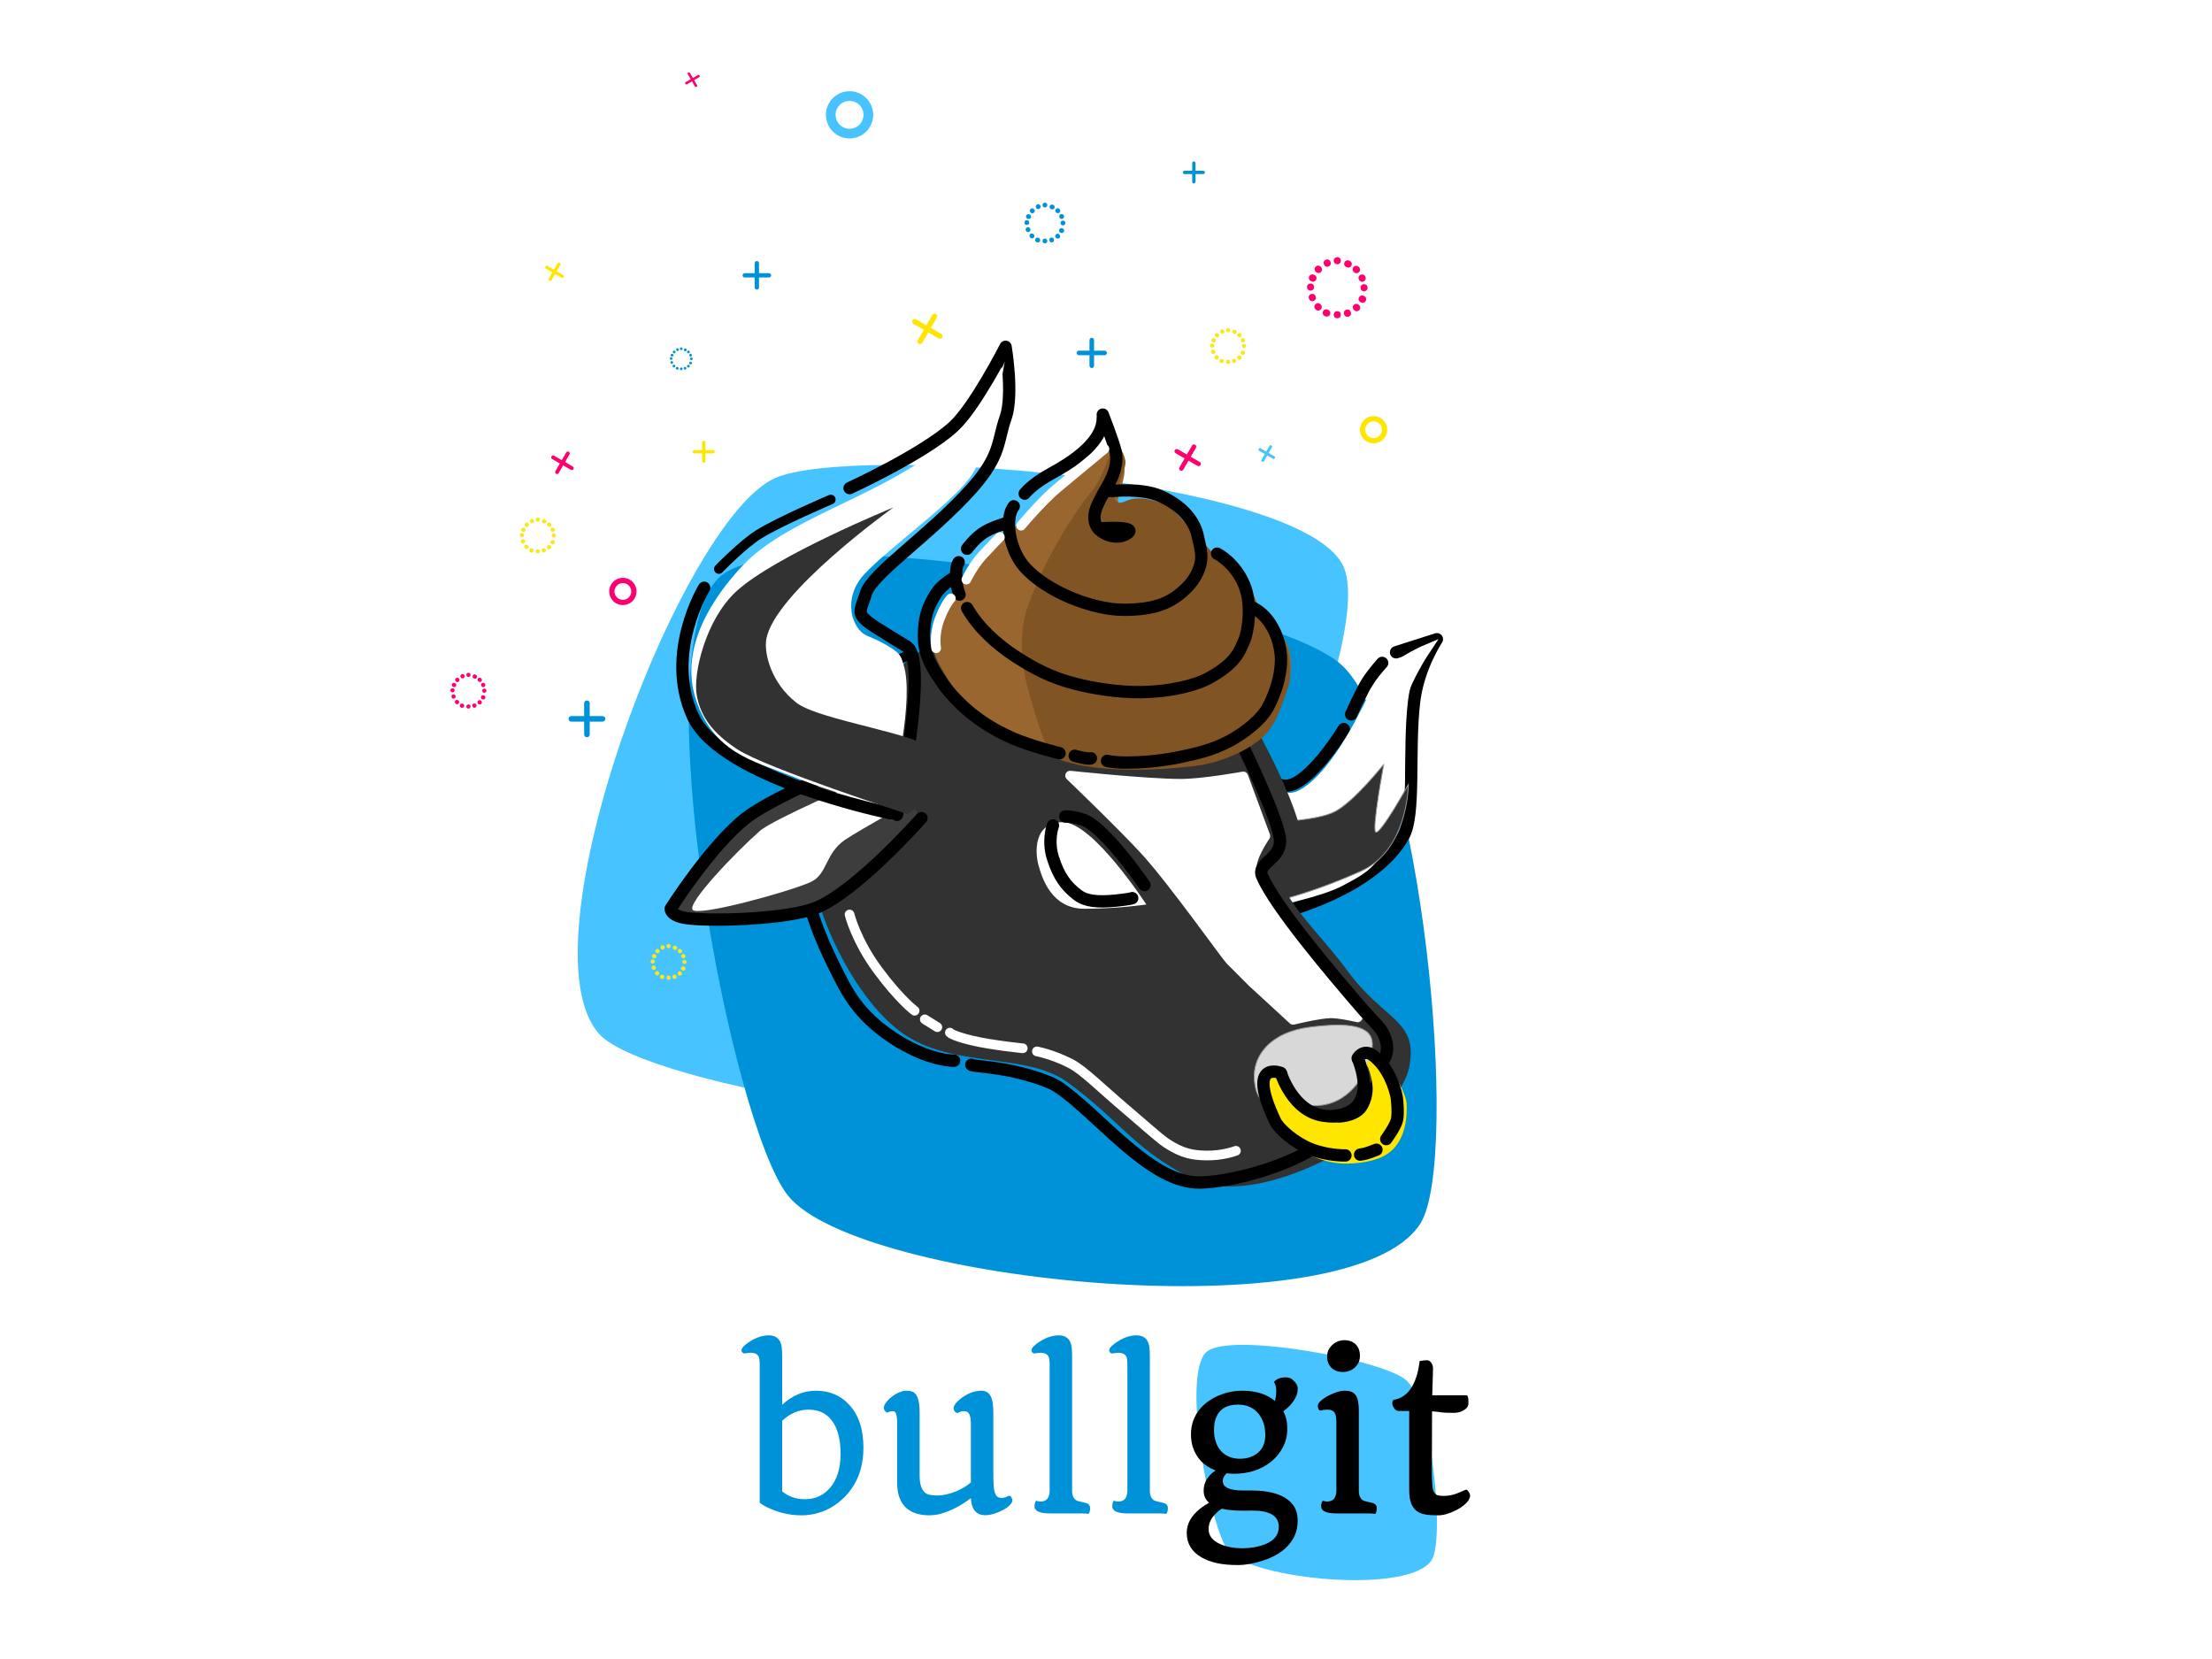 <svg width="2513" height="1885" viewBox="0 0 2513 1885" xmlns="http://www.w3.org/2000/svg"><title>Dribbble</title><g fill="none" fill-rule="evenodd"><path fill="#FFF" d="M0 0h2513v1885H0z"/><path d="M880.586 543.122C772.97 590.922 589.54 1075.745 681.2 1175.21c54.114 58.72 489.264 132.364 586.103 71.98 82.716-51.576 305.43-519.442 257.57-606.488-54.147-98.477-557.055-136.325-644.287-97.58z" fill="#47C4FF"/><path d="M895.45 1358.597c80.292 99.33 639.727 155.405 718.2 31.45 46.33-73.178 1.33-549.752-89.118-634.257-77.257-72.18-629.955-174.173-707.716-99.594-87.973 84.372 13.554 621.887 78.635 702.4z" fill="#0092D8"/><path d="M1395.547 1762.166c25.824 31.948 205.76 49.985 231 10.116 14.9-23.537.427-176.82-28.664-204-24.85-23.217-202.617-56.022-227.628-32.034-28.295 27.137 4.36 200.022 25.292 225.918z" fill="#47C3FF"/><path d="M1457.03 1036.14s102.626-24.938 137.35-86.298c13.845-24.463 5.604-96.425 12.066-152.184 4.62-39.864 25.985-71.452 25.985-71.452l-46.4 14.847M1570.252 753.116s-10.926 12.255-17.17 22.27c-7.058 11.328-18.096 36.19-18.096 36.19M1526.634 828.28s-32.737 54.042-58.92 63.1c-23.986 8.3-33.713-26.29-43.165-11.134-8.9 14.27 4.366 26.747 6.495 51.5 2.6 30.234-11.9 33.66-6.496 59.854 5.403 26.193 31.552 43.614 31.552 43.614" stroke="#000" stroke-width="14" stroke-linecap="round" stroke-linejoin="round"/><path d="M1588.813 807.865c2.94-28.245 30.626-69.596 30.626-69.596s-41.763 17.63-53.828 41.757c-12.065 24.127-44.546 96.507-83.524 120.634-33.87 20.965-42.69-25.982-51.97-9.28-2.842 5.115 17.68 20.702 20.416 38.975 2.988 19.953-14.277 38.027-12.064 57.533 2.38 20.978 12.064 35.262 12.064 35.262s49.134-9.26 73.19-22.27c25.13-13.59 41.607-20.154 58.593-70.525 16.986-50.37 2.32-82.376 6.496-122.49z" stroke="#FFF" stroke-width="11" fill="#FFF"/><path d="M1433.83 989.744c-4.085-18.112 11.136-55.677 11.136-55.677s51.08-1.444 71.575-12.064c21.888-11.34 55.568-53.82 55.568-53.82s-13.663 73.368-9.28 77.02c4.898 4.08 37.122-53.822 37.122-53.822s0 74.237-53.827 98.364c-53.827 24.127-90.95 32.478-90.95 32.478s-18.313-19.04-21.344-32.478z" stroke="#979797" fill="#323232"/><path d="M921.548 951.478c3.327-23.442 16.245-78.386 42.393-123.41 18.26-31.44 49.724-56.068 60.293-70.118 25.398-33.76 62.69-21.188 67.83-23.373 19.782-8.414 198.41 3.802 259.067 23.373 54.276 17.514 85.728 87.882 85.728 87.882s35.013 64.94 42.393 105.646c3.603 19.872-27.318 42.803-21.667 55.16 13.397 29.294 49.773 63.914 72.54 95.36 42.415 58.59 81.96 56.096 70.654 111.256-4.625 22.565-36.805 67.09-70.655 90.686-4.684 3.266-21.87 13.464-44.906 23.22-38.707 16.394-93.926 31.537-134.086 10.437-64.06-33.657-76.906-62.65-137.542-107.515-47.766-35.34-131.446-15.145-189.355-57.03-55.582-40.2-102.685-143.042-102.685-197.267" fill="#323232"/><path d="M1397.636 1090.89c-4.64-4.64-65.154-89.998-96.517-124.345-25.803-28.256-85.382-85.37-85.382-85.37s84.542 9.086 125.287 9.278c24.836.117 71.46-8.35 71.46-8.35l25.057 67.74s-18.32 26.38-14.85 38.045c7.667 25.763 48.26 74.236 48.26 74.236l71.46 93.723s-21.002-5.04-31.555-4.64c-13.885.528-41.762 7.424-41.762 7.424l-46.402-42.685s12.064 12.064-25.057-25.054z" stroke="#FFF" stroke-width="11" stroke-linecap="round" stroke-linejoin="round" fill="#FFF"/><path d="M1231.957 1032.43c37.817 0 70.403-4.822 70.403-4.822s-60.69-93.317-94.514-93.54c-34.64-.23-31.826 35.68-27.968 49.18 3.857 13.5 14.26 49.182 52.08 49.182z" fill="#FFF"/><path d="M1494.152 1256.066c43.823 0 64.964-47.56 64.964-69.596 0-22.038-27.842-25.055-71.46-19.487-43.618 5.567-66.82 32.478-62.18 64.028 4.64 31.552 24.854 25.056 68.676 25.056z" stroke="#979797" fill="#D8D8D8"/><g stroke="#000" stroke-linecap="round" stroke-linejoin="round"><path d="M1036.626 742.91s-29.698 6.494-64.036 50.108c-34.337 43.614-45.474 90.94-45.474 90.94M924.332 902.516l-5.568 31.55" stroke-width="11"/><path d="M916.908 954.482c0 7.423-20.417 40.83 31.553 144.76 12.755 25.506 25.058 52.893 65.892 79.804 40.834 26.91 69.604 25.983 69.604 25.983M1103.445 1209.668c0 1.398 23.447 2.18 47.33 7.424 23.692 5.2 42.69 12.063 51.043 17.63 44.49 29.658 101.287 104.952 155.912 108.57 24.876 1.65 92.37-11.327 140.135-41.756 42.907-27.335 67.747-72.38 67.747-72.38M1411.556 846.84s42.69 87.227 42.69 108.57c0 21.343-26.76 25.124-20.417 39.902 15.006 34.953 79.81 111.354 115.077 152.184 8.513 9.855 18.933 19.326 22.273 25.982 10.497 20.92 0 31.55 0 31.55" stroke-width="14"/></g><g><path d="M1569.477 1314.666c-10.27 4.697-33.41 9.725-55.212 5.975-22.672-3.9-44.075-16.935-57.59-30.79-13.743-14.088-22.372-51.015-19.516-58.828 2.855-7.813 13.506-9.842 16.658-7.813 4.082 2.626 4.517 11.366 9.043 19.3 4.975 8.72 14.157 16.8 21.42 22.52 21.07 16.6 57.742 12.268 68.062-3.71 1.317-2.038 7.465-12.392 7.14-25.243-.33-13.004-7.14-28.494-7.14-28.494s5.918-9.57 12.85-5.056c20.468 13.328 32.843 43.26 32.843 51.933 0 6.882 2.703 45.908-28.558 60.206z" fill="#FFE600"/><path d="M1455.174 1218.948s-39.906-15.775-6.496 54.75c4.294 9.062 22.023 24.357 39.906 31.55 19.903 8.004 39.906 7.423 39.906 7.423M1545.195 1311.743s5.7-.648 11.136-2.784c3.227-1.268 7.426-2.785 7.426-2.785M1542.41 1202.245s4.342-8.22 12.993-5.568c4.184 1.282 11.542 8.172 15.777 13.92 12.993 17.63 15.777 37.117 15.777 37.117s2.045 17.192 0 25.055c-1.977 7.602-12.065 21.342-12.065 21.342" stroke="#000" stroke-width="14" stroke-linecap="round"/><path d="M1455.174 1218.948s16.705 56.605 64.964 48.253c48.258-8.35 22.273-64.955 22.273-64.955" stroke="#000" stroke-width="14"/></g><g><path d="M1046.836 929.427s-76.1 86.3-122.502 103.003c-28.968 10.427-102.073 14.555-140.135 11.135-22.91-2.058-22.274-11.135-22.274-11.135s45.188-71.355 85.38-103.003c34.052-26.813 148.487-72.38 148.487-72.38" stroke="#000" stroke-width="14" stroke-linecap="round" stroke-linejoin="round" fill="#3D3D3D"/><path d="M1044.997 886.254c8.31 3.52 0 18.713 0 18.713S976.682 942.8 960 954.09c-23.04 15.59-19.606 39.664-39.77 48.34-26.84 11.552-127.104 38.986-133.342 31.19-6.238-7.798 48.68-65.293 76.42-89.667 15.148-13.312 118.526-57.7 118.526-57.7s49.38-5.836 63.163 0z" fill="#FFF"/></g><g stroke="#000" stroke-width="14" stroke-linecap="round" stroke-linejoin="round"><path d="M1196.25 937.78s-6.497 16.702 0 37.117c6.496 20.415 14.762 31.763 27.84 41.757 9.207 7.035 22.003 8.653 43.62 6.496 16.158-1.612 18.56-2.784 18.56-2.784M1210.17 927.57s16.705 0 27.842 7.425c26.177 17.45 62.18 70.524 62.18 70.524"/></g><g><path d="M1011.568 923.86S819.463 884.884 786.98 813.432c-32.48-71.452 12.994-145.688 12.994-145.688" stroke="#000" stroke-width="14" stroke-linecap="round" stroke-linejoin="round"/><path d="M816.68 646.402s27.19-28.096 45.473-39.438c24.098-14.95 81.668-39.438 81.668-39.438" stroke="#000" stroke-width="11" stroke-linecap="round" stroke-linejoin="round"/><path d="M965.166 554.535s83.145-38.154 117.862-69.597c24.368-22.07 59.395-90.94 59.395-90.94s9.28 54.75 0 80.733c-9.28 25.984-4.868 42.584-38.05 79.805-47.255 53.006-113.773 96.69-120.646 119.705-8.525 28.547-17.583 21.084 46.402 60.317 25.727 15.775-11.137 191.158-11.137 191.158" stroke="#000" stroke-width="14" stroke-linecap="round" stroke-linejoin="round"/><path d="M981.87 652.434c30.584-32.93 106.412-84.95 124.36-116.458 20.507-36.004 35.265-125.274 35.265-125.274s-21.48 59.803-81.668 103.93c-71.96 52.758-167.648 76.362-216.235 128.058-31.42 33.43-72.865 91.78-52.9 152.184 19.967 60.403 65.51 69.69 104.87 85.372 26.27 10.466 80 30.9 109.51 31.55 18.715.413 9.28-16.703 9.28-16.703s24.884-101.306 12.065-140.12c-1.676-5.076-2.068-9.203-7.424-13.92-7.92-6.973-22.44-14.13-33.41-18.56-18.392-7.423-28.854-42.99-3.712-70.06z" fill="#FFF"/><path d="M838.024 851.48c32.755 21.377 193.078 73.378 193.078 73.378s54.227-32.42 29.786-71.848c-11.635-18.77-130.03-34.394-156.05-54.64-28.74-22.362-36.742-55.716-34.355-71.492 7.976-52.722 144.492-150.396 144.492-150.396s-135.02 55.07-178.795 95.633c-34.69 32.142-49.2 93.992-44.558 118.12 4.64 24.125 17.754 42.545 46.402 61.244z" fill="#323232"/></g><g transform="translate(493 72)"><path d="M369.288 238.348v-11.33c0-1.355-1.1-2.454-2.455-2.454-1.366 0-2.455 1.1-2.455 2.455v11.328h-11.33c-1.355 0-2.454 1.1-2.454 2.455 0 1.366 1.098 2.455 2.454 2.455h11.33v11.33c0 1.355 1.1 2.455 2.455 2.455 1.365 0 2.455-1.1 2.455-2.455v-11.33h11.33c1.355 0 2.454-1.1 2.454-2.455 0-1.365-1.1-2.455-2.455-2.455h-11.33zM865.23 121.988v-8.73c0-1.056-.847-1.904-1.892-1.904-1.054 0-1.894.852-1.894 1.904v8.73h-8.73c-1.056 0-1.904.848-1.904 1.894 0 1.053.852 1.893 1.904 1.893h8.73v8.73c0 1.056.848 1.904 1.894 1.904 1.053 0 1.893-.853 1.893-1.905v-8.73h8.73c1.057 0 1.905-.848 1.905-1.893 0-1.054-.852-1.894-1.904-1.894h-8.73zM749.927 326.363v-11.977c0-1.432-1.162-2.594-2.595-2.594-1.444 0-2.596 1.16-2.596 2.594v11.977H732.76c-1.433 0-2.595 1.162-2.595 2.596 0 1.442 1.16 2.594 2.594 2.594h11.976v11.977c0 1.434 1.162 2.596 2.596 2.596 1.443 0 2.595-1.162 2.595-2.595v-11.976h11.977c1.433 0 2.595-1.162 2.595-2.595 0-1.445-1.163-2.597-2.596-2.597h-11.977z" fill="#0092D8"/><path d="M308.404 439.347v-8.73c0-1.056-.848-1.903-1.894-1.903-1.054 0-1.894.852-1.894 1.903v8.73h-8.73c-1.056 0-1.904.848-1.904 1.894 0 1.054.853 1.895 1.904 1.895h8.73v8.73c0 1.055.848 1.903 1.894 1.903 1.053 0 1.894-.852 1.894-1.904v-8.73h8.73c1.055 0 1.903-.847 1.903-1.893 0-1.052-.852-1.893-1.904-1.893h-8.73z" fill="#FFE600"/><ellipse stroke="#47C3FF" stroke-width="11" cx="472.166" cy="58.461" rx="21.345" ry="21.343"/><ellipse stroke="#FF006F" stroke-width="6" cx="214.633" cy="599.921" rx="12.529" ry="12.527"/><ellipse stroke="#FFE600" stroke-width="6" cx="1067.508" cy="416.186" rx="12.529" ry="12.527"/><path d="M564.547 300.552l6.81-11.795c.814-1.41.33-3.215-1.08-4.03-1.41-.814-3.217-.332-4.032 1.08l-6.81 11.794-11.794-6.81c-1.41-.813-3.215-.33-4.03 1.082-.813 1.408-.33 3.216 1.08 4.03l11.795 6.81-6.81 11.794c-.815 1.41-.33 3.216 1.08 4.03 1.41.814 3.217.333 4.03-1.078l6.81-11.795 11.795 6.81c1.41.814 3.216.33 4.03-1.08.814-1.41.333-3.217-1.08-4.032l-11.793-6.808z" fill="#FFE600"/><path d="M948.312 442.656l3.715-6.435c.44-.76.176-1.744-.593-2.188-.774-.447-1.75-.184-2.192.58l-3.715 6.436-6.435-3.715c-.76-.44-1.745-.176-2.19.593-.446.774-.183 1.75.582 2.192l6.435 3.715-3.716 6.435c-.44.76-.176 1.745.593 2.19.774.446 1.75.183 2.192-.582l3.714-6.435 6.435 3.717c.76.44 1.744.176 2.188-.594.447-.774.184-1.75-.58-2.192l-6.436-3.714z" fill="#47C3FF"/><path d="M139.408 236.153l4.15-7.19c.502-.87.207-1.97-.654-2.467-.867-.5-1.965-.2-2.465.667l-4.152 7.19-7.19-4.152c-.868-.5-1.97-.206-2.467.656-.5.867-.197 1.965.67 2.465l7.188 4.15-4.15 7.19c-.503.87-.208 1.97.653 2.47.87.5 1.966.197 2.466-.67l4.15-7.188 7.19 4.15c.87.503 1.97.208 2.468-.654.5-.867.2-1.965-.667-2.464l-7.19-4.15z" fill="#FFE600"/><path d="M176.956 741.525v-14.567c0-1.743-1.414-3.156-3.157-3.156-1.74 0-3.157 1.413-3.157 3.156v14.567h-14.567c-1.743 0-3.156 1.413-3.156 3.156 0 1.74 1.413 3.157 3.156 3.157h14.567v14.567c0 1.743 1.413 3.156 3.156 3.156 1.74 0 3.156-1.413 3.156-3.156v-14.567h14.566c1.743 0 3.156-1.413 3.156-3.156 0-1.74-1.413-3.155-3.156-3.155h-14.566z" fill="#0092D8"/><g fill="#FF006F"><path d="M859.784 446.912l5.895-10.21c.704-1.222.286-2.785-.937-3.49-1.23-.71-2.784-.288-3.49.934l-5.895 10.21-10.21-5.895c-1.222-.704-2.785-.285-3.49.937-.71 1.23-.288 2.785.934 3.49l10.21 5.896-5.894 10.21c-.706 1.222-.287 2.784.935 3.49 1.23.71 2.785.287 3.49-.934l5.896-10.212 10.21 5.895c1.22.705 2.784.287 3.49-.936.71-1.23.287-2.785-.935-3.49l-10.21-5.895zM295.613 19.025l5.697-3.29c.674-.388.907-1.26.514-1.94-.396-.686-1.26-.917-1.938-.526l-5.697 3.288-3.29-5.697c-.39-.673-1.26-.906-1.94-.513-.687.396-.917 1.26-.527 1.938l3.29 5.697-5.697 3.29c-.674.388-.908 1.26-.514 1.94.396.686 1.26.917 1.938.526l5.697-3.29 3.29 5.698c.388.674 1.26.907 1.94.514.686-.396.916-1.26.525-1.938l-3.29-5.697zM148.988 452.943l5.04-8.728c.602-1.044.244-2.38-.8-2.983-1.053-.607-2.38-.246-2.984.8l-5.04 8.726-8.727-5.04c-1.044-.6-2.38-.243-2.983.8-.607 1.053-.246 2.382.8 2.985l8.726 5.04-5.04 8.727c-.6 1.044-.243 2.38.8 2.983 1.053.607 2.382.245 2.985-.8l5.04-8.727 8.727 5.04c1.044.602 2.38.244 2.983-.8.607-1.053.245-2.38-.8-2.984l-8.727-5.04z"/></g><g fill="#F8E81C"><g transform="translate(97.597 515.877)"><ellipse cx="20.455" cy="2.51" rx="2.394" ry="2.383"/><ellipse cx="20.455" cy="38.467" rx="2.394" ry="2.383"/><ellipse cx="38.517" cy="20.489" rx="2.394" ry="2.383"/><ellipse cx="2.394" cy="20.055" rx="2.394" ry="2.383"/></g><g transform="rotate(-45 692.47 161.012)"><ellipse cx="20.611" cy="2.671" rx="2.394" ry="2.511"/><ellipse cx="20.611" cy="38.629" rx="2.394" ry="2.511"/><ellipse cx="38.673" cy="20.65" rx="2.394" ry="2.511"/><ellipse cx="2.55" cy="20.217" rx="2.394" ry="2.511"/></g><g><g transform="rotate(-22 1396.394 28.257)"><ellipse cx="20.72" cy="2.773" rx="2.394" ry="2.455"/><ellipse cx="20.72" cy="38.73" rx="2.394" ry="2.455"/><ellipse cx="38.782" cy="20.751" rx="2.394" ry="2.455"/><ellipse cx="2.659" cy="20.318" rx="2.394" ry="2.455"/></g><g transform="rotate(-67 459.347 205.163)"><ellipse cx="20.662" cy="2.81" rx="2.394" ry="2.566"/><ellipse cx="20.662" cy="38.768" rx="2.394" ry="2.566"/><ellipse cx="38.723" cy="20.789" rx="2.394" ry="2.566"/><ellipse cx="2.6" cy="20.356" rx="2.394" ry="2.566"/></g></g></g><g fill="#F8E81C"><g transform="translate(246.084 1000.267)"><ellipse cx="20.455" cy="2.51" rx="2.394" ry="2.383"/><ellipse cx="20.455" cy="38.467" rx="2.394" ry="2.383"/><ellipse cx="38.517" cy="20.489" rx="2.394" ry="2.383"/><ellipse cx="2.394" cy="20.055" rx="2.394" ry="2.383"/></g><g transform="rotate(-45 1351.426 223.967)"><ellipse cx="20.611" cy="2.671" rx="2.394" ry="2.511"/><ellipse cx="20.611" cy="38.629" rx="2.394" ry="2.511"/><ellipse cx="38.673" cy="20.65" rx="2.394" ry="2.511"/><ellipse cx="2.55" cy="20.217" rx="2.394" ry="2.511"/></g><g><g transform="rotate(-22 2716.624 -111.5)"><ellipse cx="20.72" cy="2.773" rx="2.394" ry="2.455"/><ellipse cx="20.72" cy="38.73" rx="2.394" ry="2.455"/><ellipse cx="38.782" cy="20.751" rx="2.394" ry="2.455"/><ellipse cx="2.659" cy="20.318" rx="2.394" ry="2.455"/></g><g transform="rotate(-67 899.508 335.188)"><ellipse cx="20.662" cy="2.81" rx="2.394" ry="2.566"/><ellipse cx="20.662" cy="38.768" rx="2.394" ry="2.566"/><ellipse cx="38.723" cy="20.789" rx="2.394" ry="2.566"/><ellipse cx="2.6" cy="20.356" rx="2.394" ry="2.566"/></g></g></g><g fill="#F8E81C"><g transform="translate(881.796 300.592)"><ellipse cx="20.455" cy="2.51" rx="2.394" ry="2.383"/><ellipse cx="20.455" cy="38.467" rx="2.394" ry="2.383"/><ellipse cx="38.517" cy="20.489" rx="2.394" ry="2.383"/><ellipse cx="2.394" cy="20.055" rx="2.394" ry="2.383"/></g><g transform="rotate(-45 824.7 -893.242)"><ellipse cx="20.611" cy="2.671" rx="2.394" ry="2.511"/><ellipse cx="20.611" cy="38.629" rx="2.394" ry="2.511"/><ellipse cx="38.673" cy="20.65" rx="2.394" ry="2.511"/><ellipse cx="2.55" cy="20.217" rx="2.394" ry="2.511"/></g><g><g transform="rotate(-22 1234.72 -2096.563)"><ellipse cx="20.72" cy="2.773" rx="2.394" ry="2.455"/><ellipse cx="20.72" cy="38.73" rx="2.394" ry="2.455"/><ellipse cx="38.782" cy="20.751" rx="2.394" ry="2.455"/><ellipse cx="2.659" cy="20.318" rx="2.394" ry="2.455"/></g><g transform="rotate(-67 688.817 -494.877)"><ellipse cx="20.662" cy="2.81" rx="2.394" ry="2.566"/><ellipse cx="20.662" cy="38.768" rx="2.394" ry="2.566"/><ellipse cx="38.723" cy="20.789" rx="2.394" ry="2.566"/><ellipse cx="2.6" cy="20.356" rx="2.394" ry="2.566"/></g></g></g><g fill="#FF006F"><g transform="translate(18.713 692.187)"><ellipse cx="20.455" cy="2.51" rx="2.394" ry="2.383"/><ellipse cx="20.455" cy="38.467" rx="2.394" ry="2.383"/><ellipse cx="38.517" cy="20.489" rx="2.394" ry="2.383"/><ellipse cx="2.394" cy="20.055" rx="2.394" ry="2.383"/></g><g transform="rotate(-45 865.855 344.39)"><ellipse cx="20.611" cy="2.671" rx="2.394" ry="2.511"/><ellipse cx="20.611" cy="38.629" rx="2.394" ry="2.511"/><ellipse cx="38.673" cy="20.65" rx="2.394" ry="2.511"/><ellipse cx="2.55" cy="20.217" rx="2.394" ry="2.511"/></g><g><g transform="rotate(-22 1810.472 319.324)"><ellipse cx="20.72" cy="2.773" rx="2.394" ry="2.455"/><ellipse cx="20.72" cy="38.73" rx="2.394" ry="2.455"/><ellipse cx="38.782" cy="20.751" rx="2.394" ry="2.455"/><ellipse cx="2.659" cy="20.318" rx="2.394" ry="2.455"/></g><g transform="rotate(-67 553.093 352.91)"><ellipse cx="20.662" cy="2.81" rx="2.394" ry="2.566"/><ellipse cx="20.662" cy="38.768" rx="2.394" ry="2.566"/><ellipse cx="38.723" cy="20.789" rx="2.394" ry="2.566"/><ellipse cx="2.6" cy="20.356" rx="2.394" ry="2.566"/></g></g></g><g fill="#FF006F"><g transform="translate(991.85 219.924)"><ellipse cx="34.413" cy="4.281" rx="4.027" ry="4.065"/><ellipse cx="34.413" cy="65.621" rx="4.027" ry="4.065"/><ellipse cx="64.8" cy="34.951" rx="4.027" ry="4.065"/><ellipse cx="4.027" cy="34.212" rx="4.027" ry="4.065"/></g><g transform="rotate(-45 796.65 -1051.68)"><ellipse cx="34.676" cy="4.557" rx="4.027" ry="4.283"/><ellipse cx="34.676" cy="65.897" rx="4.027" ry="4.283"/><ellipse cx="65.062" cy="35.227" rx="4.027" ry="4.283"/><ellipse cx="4.289" cy="34.488" rx="4.027" ry="4.283"/></g><g><g transform="rotate(-22 1096.31 -2404.915)"><ellipse cx="34.859" cy="4.73" rx="4.027" ry="4.187"/><ellipse cx="34.859" cy="66.069" rx="4.027" ry="4.187"/><ellipse cx="65.245" cy="35.4" rx="4.027" ry="4.187"/><ellipse cx="4.473" cy="34.661" rx="4.027" ry="4.187"/></g><g transform="rotate(-67 697.13 -603.56)"><ellipse cx="34.76" cy="4.793" rx="4.027" ry="4.378"/><ellipse cx="34.76" cy="66.133" rx="4.027" ry="4.378"/><ellipse cx="65.146" cy="35.463" rx="4.027" ry="4.378"/><ellipse cx="4.374" cy="34.724" rx="4.027" ry="4.378"/></g></g></g><g fill="#0092D8"><g transform="translate(267.953 322.613)"><ellipse cx="12.995" cy="1.594" rx="1.521" ry="1.514"/><ellipse cx="12.995" cy="24.438" rx="1.521" ry="1.514"/><ellipse cx="24.47" cy="13.016" rx="1.521" ry="1.514"/><ellipse cx="1.521" cy="12.741" rx="1.521" ry="1.514"/></g><g transform="rotate(-45 536.717 -148.873)"><ellipse cx="13.094" cy="1.697" rx="1.521" ry="1.595"/><ellipse cx="13.094" cy="24.541" rx="1.521" ry="1.595"/><ellipse cx="24.569" cy="13.119" rx="1.521" ry="1.595"/><ellipse cx="1.62" cy="12.844" rx="1.521" ry="1.595"/></g><g><g transform="rotate(-22 976.925 -514.37)"><ellipse cx="13.164" cy="1.761" rx="1.521" ry="1.559"/><ellipse cx="13.164" cy="24.605" rx="1.521" ry="1.559"/><ellipse cx="24.638" cy="13.183" rx="1.521" ry="1.559"/><ellipse cx="1.689" cy="12.908" rx="1.521" ry="1.559"/></g><g transform="rotate(-67 390.927 -27.8)"><ellipse cx="13.126" cy="1.785" rx="1.521" ry="1.63"/><ellipse cx="13.126" cy="24.629" rx="1.521" ry="1.63"/><ellipse cx="24.601" cy="13.207" rx="1.521" ry="1.63"/><ellipse cx="1.652" cy="12.932" rx="1.521" ry="1.63"/></g></g></g><g fill="#0092D8"><g transform="translate(670.89 158.12)"><ellipse cx="23.206" cy="2.847" rx="2.716" ry="2.703"/><ellipse cx="23.206" cy="43.64" rx="2.716" ry="2.703"/><ellipse cx="43.696" cy="23.243" rx="2.716" ry="2.703"/><ellipse cx="2.716" cy="22.752" rx="2.716" ry="2.703"/></g><g transform="rotate(-45 550.083 -707.084)"><ellipse cx="23.383" cy="3.031" rx="2.716" ry="2.848"/><ellipse cx="23.383" cy="43.823" rx="2.716" ry="2.848"/><ellipse cx="43.873" cy="23.427" rx="2.716" ry="2.848"/><ellipse cx="2.892" cy="22.935" rx="2.716" ry="2.848"/></g><g><g transform="rotate(-22 765.56 -1622.417)"><ellipse cx="23.506" cy="3.145" rx="2.716" ry="2.785"/><ellipse cx="23.506" cy="43.938" rx="2.716" ry="2.785"/><ellipse cx="43.996" cy="23.542" rx="2.716" ry="2.785"/><ellipse cx="3.016" cy="23.05" rx="2.716" ry="2.785"/></g><g transform="rotate(-67 478.54 -403.974)"><ellipse cx="23.44" cy="3.188" rx="2.716" ry="2.911"/><ellipse cx="23.44" cy="43.98" rx="2.716" ry="2.911"/><ellipse cx="43.93" cy="23.584" rx="2.716" ry="2.911"/><ellipse cx="2.949" cy="23.092" rx="2.716" ry="2.911"/></g></g></g></g><g><path d="M1464.397 737.997c-6.448-24.26-25.87-26.026-40.24-62.278-9.155-23.09-32.397-30.343-51.552-52.893-6.813-8.02-49.714-50.16-68.214-51.215-14.423-.823-27.985 4.836-32.575 0-3.435-3.62-1.18-5.528 0-10.225 2.108-8.386 6.08-20.123 5.75-26.956-.976-20.167-10.54-32.533-10.54-32.533s-72.998 53.54-95.813 80.87c-16.267 19.485-48.992 29.645-66.11 55.77-16.042 24.483-35.492 51.842-42.158 73.434-5.99 19.408 0 34.393 0 34.393s11.14 26.936 34.493 51.124c24.482 25.36 61.808 48.093 88.147 51.124 16.732 1.927 32.7 7.95 55.57 12.085 34.707 6.273 78.88 9.724 114.975 0 30.46-8.206 63.232-22.527 82.398-39.04 15.103-13.013 20.12-29.745 20.12-29.745s13.42-25.048 5.75-53.913z" fill="#9A662F"/><path d="M1373.533 623.72c-19.69-21.088-39.902-46.99-50.938-51.18-44.073-16.73-44.633 5.65-55.57-3.717-5.036-4.31 13.524-34.515 11.497-45.547-2.113-11.495-11.498-23.238-11.498-23.238s-15.225 44.336-24.91 55.772c-12.352 14.582-49.823 65.067-74.734 133.852-6.41 17.7-10.54 52.053 0 91.094 10.54 39.04 22.38 76.885 32.576 80.85 61.008 23.724 165.755 7.436 165.755 7.436s40.48-6.58 68.985-31.604c15.44-13.555 22.734-39.95 28.744-56.7 4.994-13.924 2.16-48.713-9.582-63.19-10.977-13.532-30.843-18.007-28.744-27.886 1.73-8.148-24.152-36.57-51.58-65.943z" fill="#815423"/><g stroke="#000" stroke-linecap="round" stroke-linejoin="round"><path d="M1252.843 474.876c0 14.83-9.994 36.754-57.79 62.67-23.115 12.535-30.925 23.25-30.925 23.25M1151.712 575.15c-10.595 13.497-5.56 49.834 13.484 70.383 24.52 26.455 75.126 47.244 111.726 47.244 36.6 0 54.9-8.678 71.273-25.068 6.785-6.794 12.52-15.428 15.41-26.034 2.89-10.606 0-19.283-2.89-32.78-3.083-14.405-14.424-32.86-42.378-45.317-20.966-9.345-53.936-5.786-53.936-5.786h-8.87" stroke-width="14"/><path d="M1249.953 600.217s43.342-2.892 30.82 5.785c-12.52 8.678-30.2-.038-34.672-7.713-6.74-11.57 0-24.105 6.743-36.64 5.025-9.342 19.263-28.924 14.447-49.172-2.67-11.223-14.447-41.46-14.447-41.46M1098.74 690.848c12.52 22.176 34.084 41.42 54.898 54.958 22.226 14.455 41.416 24.104 67.42 30.853 19.52 5.065 48.8 10.178 77.053 9.64 30.607-.58 60.063-7.366 76.09-16.39 30.82-17.355 33.71-29.89 39.49-42.423 3.24-7.03 9.75-38.904 0-62.67-10.617-25.88-30.998-35.856-30.998-35.856" stroke-width="14"/><path d="M1144.97 592.504s-19.263 6.75-28.894 13.498c-9.632 6.75-18.3 18.32-18.3 18.32" stroke-width="11"/><path d="M1142.728 594.505s-17.02 4.748-26.652 11.497c-9.632 6.75-17.372 17.39-17.372 17.39M1089.142 638.71c-2.398 4.204-3.12 8.27-2.924 17.91.196 9.642 3.888 18.874 3.888 18.874" stroke-width="14"/><path d="M1086.218 655.174s-15.534 6.988-24.08 21.212c-8.46 14.084-12.52 25.565-12.52 47.244 0 23.14 13.106 40.66 22.153 53.993 7.506 11.063 24.174 27.07 32.748 33.746 8.668 6.748 23.115 17.354 45.268 26.996 22.152 9.64 53.936 17.355 53.936 17.355M1220.954 858.613s15.515 4.34 18.405 2.893M1257.66 864.398s6.74 1.928 22.15 1.928c34.674 0 60.456-6.197 67.42-7.713 12.854-2.797 29.73-6.5 48.576-16.266 10.237-5.305 25.973-15.935 36.183-27.12 8.585-9.41 12.257-19.157 15.41-26.998 5.696-14.174 8.884-31.596 7.704-44.352-1.77-19.134-9.73-34.17-18.3-43.388-6.574-7.07-14.447-10.606-14.447-10.606" stroke-width="14"/></g></g><g stroke-linecap="round" stroke="#FFF" stroke-width="11"><path d="M965.166 1038.925s7.123 29.334 32.054 63.113c24.93 33.78 41.85 46.223 41.85 46.223M1050.644 1158.04l14.246 8.89M1079.137 1173.15s2.67 3.557 24.93 8.89c22.26 5.333 57.877 8.89 57.877 8.89M1177.97 1194.485s16.734 2.964 37.398 13.333c15.473 7.765 33.436 26.674 65 53.335 12.82 10.83 36.505 32 44.52 37.334 18.835 12.537 31.003 13.776 43.628 14.223 20.287.72 35.616-5.333 35.616-5.333"/><g><path d="M1254.716 509.993s-42.413 35.078-54.754 45.47c-13.31 11.208-34.646 35.136-39.906 41.757M1135.926 610.212s-8.352 8.35-19.488 20.415c-11.137 12.063-18.56 27.838-18.56 27.838M1080.244 679.808s-6.497 6.496-12.993 24.127c-6.495 17.63-3.71 32.478-3.71 32.478"/></g></g><g><path d="M888.605 1595.964c11.44-10.673 24.212-16.01 38.32-16.01 15.557 0 28.216 5.376 37.977 16.125 10.676 11.586 16.014 27.748 16.014 48.484 0 23.327-7.32 42.233-21.962 56.718-13.803 13.493-30.123 20.24-48.96 20.24-12.276 0-24.516-2.782-36.717-8.348-3.966-1.753-7.36-3.773-10.18-6.06V1550.68c0-5.26-.534-8.65-1.602-10.176-1.602-2.44-4.423-3.66-8.465-3.66-1.83 0-3.546.172-5.147.515-1.602.342-2.707.342-3.317 0-.61-.344-1.144-.82-1.602-1.43-1.6-2.44.305-5.64 5.72-9.606 8.388-6.175 16.662-9.262 24.822-9.262 8.693 0 13.574 4.688 14.64 14.065.306 2.82.46 5.794.46 8.92v55.917zm0 18.182v80.16c7.168 5.947 15.747 8.92 25.737 8.92 11.82 0 21.43-4.384 28.826-13.15 7.855-9.3 11.782-22.07 11.782-38.308 0-17.077-3.47-29.922-10.41-38.537-6.176-7.85-14.813-11.777-25.908-11.777-11.096 0-21.105 4.23-30.027 12.693zm130.66 3.43c0-4.345-.325-7.832-.973-10.462-.648-2.63-1.964-3.946-3.946-3.946-1.45 0-2.593.153-3.432.458l-2.745 1.143c-.535.152-1.183-.153-1.946-.915-1.45-1.6-2.173-3.07-2.173-4.403 0-1.334.44-2.744 1.316-4.23.877-1.488 2.212-3.184 4.004-5.09 1.792-1.905 3.832-3.583 6.12-5.03 5.185-3.432 9.875-5.147 14.07-5.147 4.193 0 7.168.724 8.92 2.173 1.755 1.448 3.09 3.354 4.005 5.717 1.525 3.812 2.288 9.568 2.288 17.267v71.584c0 12.884 3.89 20.088 11.667 21.613 2.364.456 5.167.685 8.408.685 3.24 0 6.71-.42 10.41-1.258 3.698-.84 7.225-1.944 10.58-3.316 6.482-2.667 12.2-6.06 17.158-10.176v-66.667c0-7.243-1.296-11.702-3.89-13.38-1.066-.685-2.477-1.03-4.23-1.03-1.755 0-3.147.268-4.176.802-1.03.533-1.87.914-2.517 1.142-.648.23-1.2.21-1.66-.057-.456-.267-.952-.667-1.486-1.2-1.143-1.296-1.715-2.592-1.715-3.888 0-1.296.476-2.688 1.43-4.174.953-1.487 2.497-3.202 4.632-5.146s4.576-3.716 7.32-5.317c6.178-3.583 12.355-5.375 18.532-5.375 7.473 0 11.744 5.298 12.81 15.895.306 2.973.46 6.06.46 9.262v67.696c0 11.74.456 19.06 1.372 21.956.915 2.897 2.02 4.784 3.317 5.66 1.296.877 2.898 1.315 4.804 1.315 1.906 0 3.47-.306 4.69-.915l3.43-1.487c.992-.23 1.87.23 2.632 1.372 1.6 2.363 1.83 4.498.686 6.404-1.144 1.906-2.917 3.735-5.32 5.49-2.4 1.752-5.09 3.277-8.064 4.573-13.192 5.794-22.572 5.68-28.14-.343-2.897-3.126-4.536-8.08-4.918-14.866-11.21 8.615-22.687 14.56-34.43 17.84-4.27 1.142-8.75 1.714-13.44 1.714-4.69 0-9.266-.648-13.728-1.944-4.46-1.296-8.33-3.392-11.61-6.29-7.016-6.174-10.524-15.703-10.524-28.587v-67.123zm173.554 101.773c-11.668 0-17.502-2.67-17.502-8.005 0-2.82.572-4.955 1.716-6.404 1.83.61 3.546.916 5.147.916 6.636 0 10.067-4.002 10.296-12.007v-143.17c0-5.335-.534-8.728-1.6-10.176-1.755-2.44-4.577-3.66-8.466-3.66-1.754 0-3.45.172-5.09.515-1.64.342-2.784.342-3.432 0-.648-.344-1.163-.82-1.544-1.43-1.525-2.516.38-5.718 5.72-9.606 8.388-6.175 16.662-9.262 24.82-9.262 8.695 0 13.575 4.688 14.643 14.065.305 2.82.458 5.794.458 8.92v154.26c.228 5.946 2.402 9.605 6.52 10.977 1.22.38 2.65.724 4.29 1.03 1.64.304 3.145.666 4.518 1.086 1.372.42 2.44.895 3.202 1.43 1.297.99 1.945 2.59 1.945 4.802 0 2.668-.61 4.765-1.83 6.29-1.525-.382-3.966-.573-7.32-.573h-36.49zm88.335 0c-11.668 0-17.5-2.67-17.5-8.005 0-2.82.57-4.955 1.714-6.404 1.83.61 3.546.916 5.147.916 6.634 0 10.066-4.002 10.295-12.007v-143.17c0-5.335-.534-8.728-1.602-10.176-1.754-2.44-4.575-3.66-8.464-3.66-1.754 0-3.45.172-5.09.515-1.64.342-2.784.342-3.432 0-.648-.344-1.163-.82-1.544-1.43-1.526-2.516.38-5.718 5.72-9.606 8.387-6.175 16.66-9.262 24.82-9.262 8.695 0 13.575 4.688 14.643 14.065.305 2.82.457 5.794.457 8.92v154.26c.23 5.946 2.403 9.605 6.52 10.977 1.22.38 2.65.724 4.29 1.03 1.64.304 3.146.666 4.518 1.086 1.373.42 2.44.895 3.203 1.43 1.298.99 1.946 2.59 1.946 4.802 0 2.668-.61 4.765-1.83 6.29-1.526-.382-3.966-.573-7.32-.573h-36.49z" fill="#0092D8"/><g fill="#000"><path d="M1626.806 1641.362l-.114 30.074c0 12.58.648 20.145 1.944 22.7 1.297 2.553 2.822 4.078 4.576 4.573 1.754.495 4.003.742 6.75.742 2.744 0 5.242-.21 7.49-.63 2.25-.418 4.367-.97 6.35-1.657 1.982-.686 3.89-1.448 5.72-2.287l5.604-2.4c1.297-.46 2.745.876 4.347 4 .457.84.686 1.812.686 2.917 0 1.106-.458 2.535-1.373 4.288-.916 1.754-2.69 3.755-5.32 6.004-2.63 2.25-5.7 4.25-9.208 6.003-7.627 3.888-14.47 5.832-20.533 5.832-6.063 0-11-.343-14.814-1.03-3.813-.685-7.054-2.057-9.723-4.116-5.49-4.27-8.236-12.083-8.236-23.442v-89.994h-11.324c-2.364 0-4.08-.763-5.147-2.287-1.83-2.364-2.746-4.346-2.746-5.947 0-2.668.648-4.154 1.945-4.46 12.125-2.058 20.704-11.053 25.737-26.986 1.448-4.803 2.592-10.482 3.43-17.04 3.66-.608 6.426-.913 8.294-.913 1.868 0 3.49.953 4.86 2.858 1.374 1.906 2.04 4.117 2.003 6.633-.038 2.516-.095 4.88-.17 7.09-.078 2.21-.154 4.612-.23 7.204l-.458 16.01h39.578c.99 1.752 1.487 3.62 1.487 5.602v3.545c0 3.2-1.716 5.812-5.148 7.832-3.432 2.02-7.225 3.03-11.38 3.03-4.158 0-7.132-.057-8.924-.17-1.792-.115-3.527-.25-5.204-.4l-5.034-.687c-1.754-.153-3.623-.305-5.606-.458v1.258l-.114 36.707zM1518.567 1719.35c-11.744 0-17.616-2.67-17.616-8.005 0-2.745.61-4.88 1.83-6.404 1.83.61 3.51.916 5.034.916 7.092 0 10.562-4.498 10.41-13.493v-76.616c0-5.336-.744-9.053-2.23-11.15-1.488-2.096-4.138-3.144-7.95-3.144-2.823 0-5.377.343-7.665 1.03-1.374.152-2.365-.915-2.975-3.202-.534-2.058-.23-3.868.915-5.43 1.144-1.564 2.917-3.203 5.32-4.918 2.4-1.716 5.05-3.22 7.95-4.517 6.252-2.973 11.476-4.46 15.67-4.46 4.194 0 7.302.61 9.323 1.83 2.02 1.22 3.565 2.86 4.633 4.917 1.677 3.354 2.516 8.767 2.516 16.238v91.367c.23 6.022 2.402 9.68 6.52 10.977 1.144.38 2.555.724 4.233 1.03 1.677.304 3.183.666 4.518 1.086 1.334.42 2.383.895 3.146 1.43 1.295.99 1.943 2.59 1.943 4.802 0 2.744-.572 4.84-1.716 6.29-1.6-.382-4.04-.573-7.32-.573h-36.49zM1393.512 1673.723c-2.897 2.897-4.346 5.718-4.346 8.462 0 2.745.8 4.822 2.402 6.232 1.6 1.41 3.698 2.497 6.29 3.26 3.967 1.067 8.35 1.6 13.156 1.6h9.837c24.862 0 41.22 5.947 49.074 17.84 2.897 4.42 4.346 9.814 4.346 16.18 0 6.365-1.067 11.95-3.203 16.752-2.135 4.802-4.994 9.052-8.58 12.75-3.583 3.697-7.74 6.88-12.467 9.548-4.728 2.668-9.723 4.84-14.985 6.518-10.295 3.43-19.903 5.146-28.826 5.146-8.923 0-16.72-.705-23.393-2.116-6.673-1.41-12.602-3.602-17.787-6.575-11.21-6.48-16.815-15.78-16.815-27.9 0-10.292 5.147-19.517 15.442-27.674 3.127-2.44 6.444-4.612 9.952-6.518-4.12-3.43-6.178-8.042-6.178-13.836 0-9.072 4.5-16.696 13.498-22.87-13.193-5.032-21.848-14.028-25.966-26.988-1.297-4.27-1.945-9.033-1.945-14.293s.82-10.215 2.458-14.865c1.64-4.65 3.89-8.805 6.75-12.464 2.86-3.66 6.195-6.86 10.008-9.605 3.813-2.744 7.893-5.03 12.24-6.86 8.54-3.66 17.5-5.49 26.88-5.49 15.48 0 27.835 3.888 37.063 11.664.99-3.813 1.486-7.74 1.486-11.78 0-4.04-.877-7.318-2.63-9.833 2.973-3.507 7.396-5.26 13.268-5.26 3.355 0 6.024.914 8.007 2.744 3.814 3.28 5.72 6.538 5.72 9.778s-.495 6.06-1.487 8.462c-.99 2.4-2.287 4.67-3.89 6.804-2.82 3.964-6.48 7.547-10.98 10.75 3.05 5.716 4.575 12.33 4.575 19.84 0 7.508-1.658 14.483-4.976 20.925-3.317 6.44-7.76 11.91-13.326 16.41-11.44 9.223-25.546 13.835-42.323 13.835-2.288 0-5.07-.19-8.35-.572zm-5.49 40.252c-9.99 6.785-14.985 14.484-14.985 23.1 0 7.47 4.347 13.15 13.04 17.037 6.94 3.202 15.48 4.803 25.623 4.803 9.227 0 17.768-1.525 25.623-4.574 10.295-4.04 15.442-10.634 15.442-19.782 0-12.274-9.95-18.41-29.855-18.41l-10.18.114c-10.372 0-18.608-.762-24.708-2.287zm9.265-58.662c3.508 1.296 7.264 1.944 11.267 1.944 4.004 0 7.78-.572 11.325-1.716 3.545-1.142 6.614-2.82 9.207-5.03 5.567-4.727 8.35-11.435 8.35-20.126 0-9.605-2.478-17.61-7.435-24.014-5.643-7.09-13.574-10.634-23.793-10.634-12.888 0-21.24 5.26-25.052 15.78-1.296 3.583-1.944 8.005-1.944 13.265s.782 9.988 2.345 14.18c1.562 4.193 3.697 7.643 6.405 10.35 2.707 2.706 5.814 4.707 9.322 6.003zM1525.544 1558.686c-2.592 0-4.975-.4-7.15-1.2-2.172-.8-4.06-1.964-5.66-3.49-3.356-3.2-5.034-7.508-5.034-12.92 0-5.184 1.983-9.568 5.948-13.15 3.813-3.584 8.39-5.375 13.727-5.375 5.338 0 9.608 1.602 12.81 4.803 3.204 3.202 4.805 7.548 4.805 13.037 0 5.183-1.906 9.567-5.72 13.15-3.736 3.43-8.31 5.146-13.726 5.146z"/></g></g></g></svg>